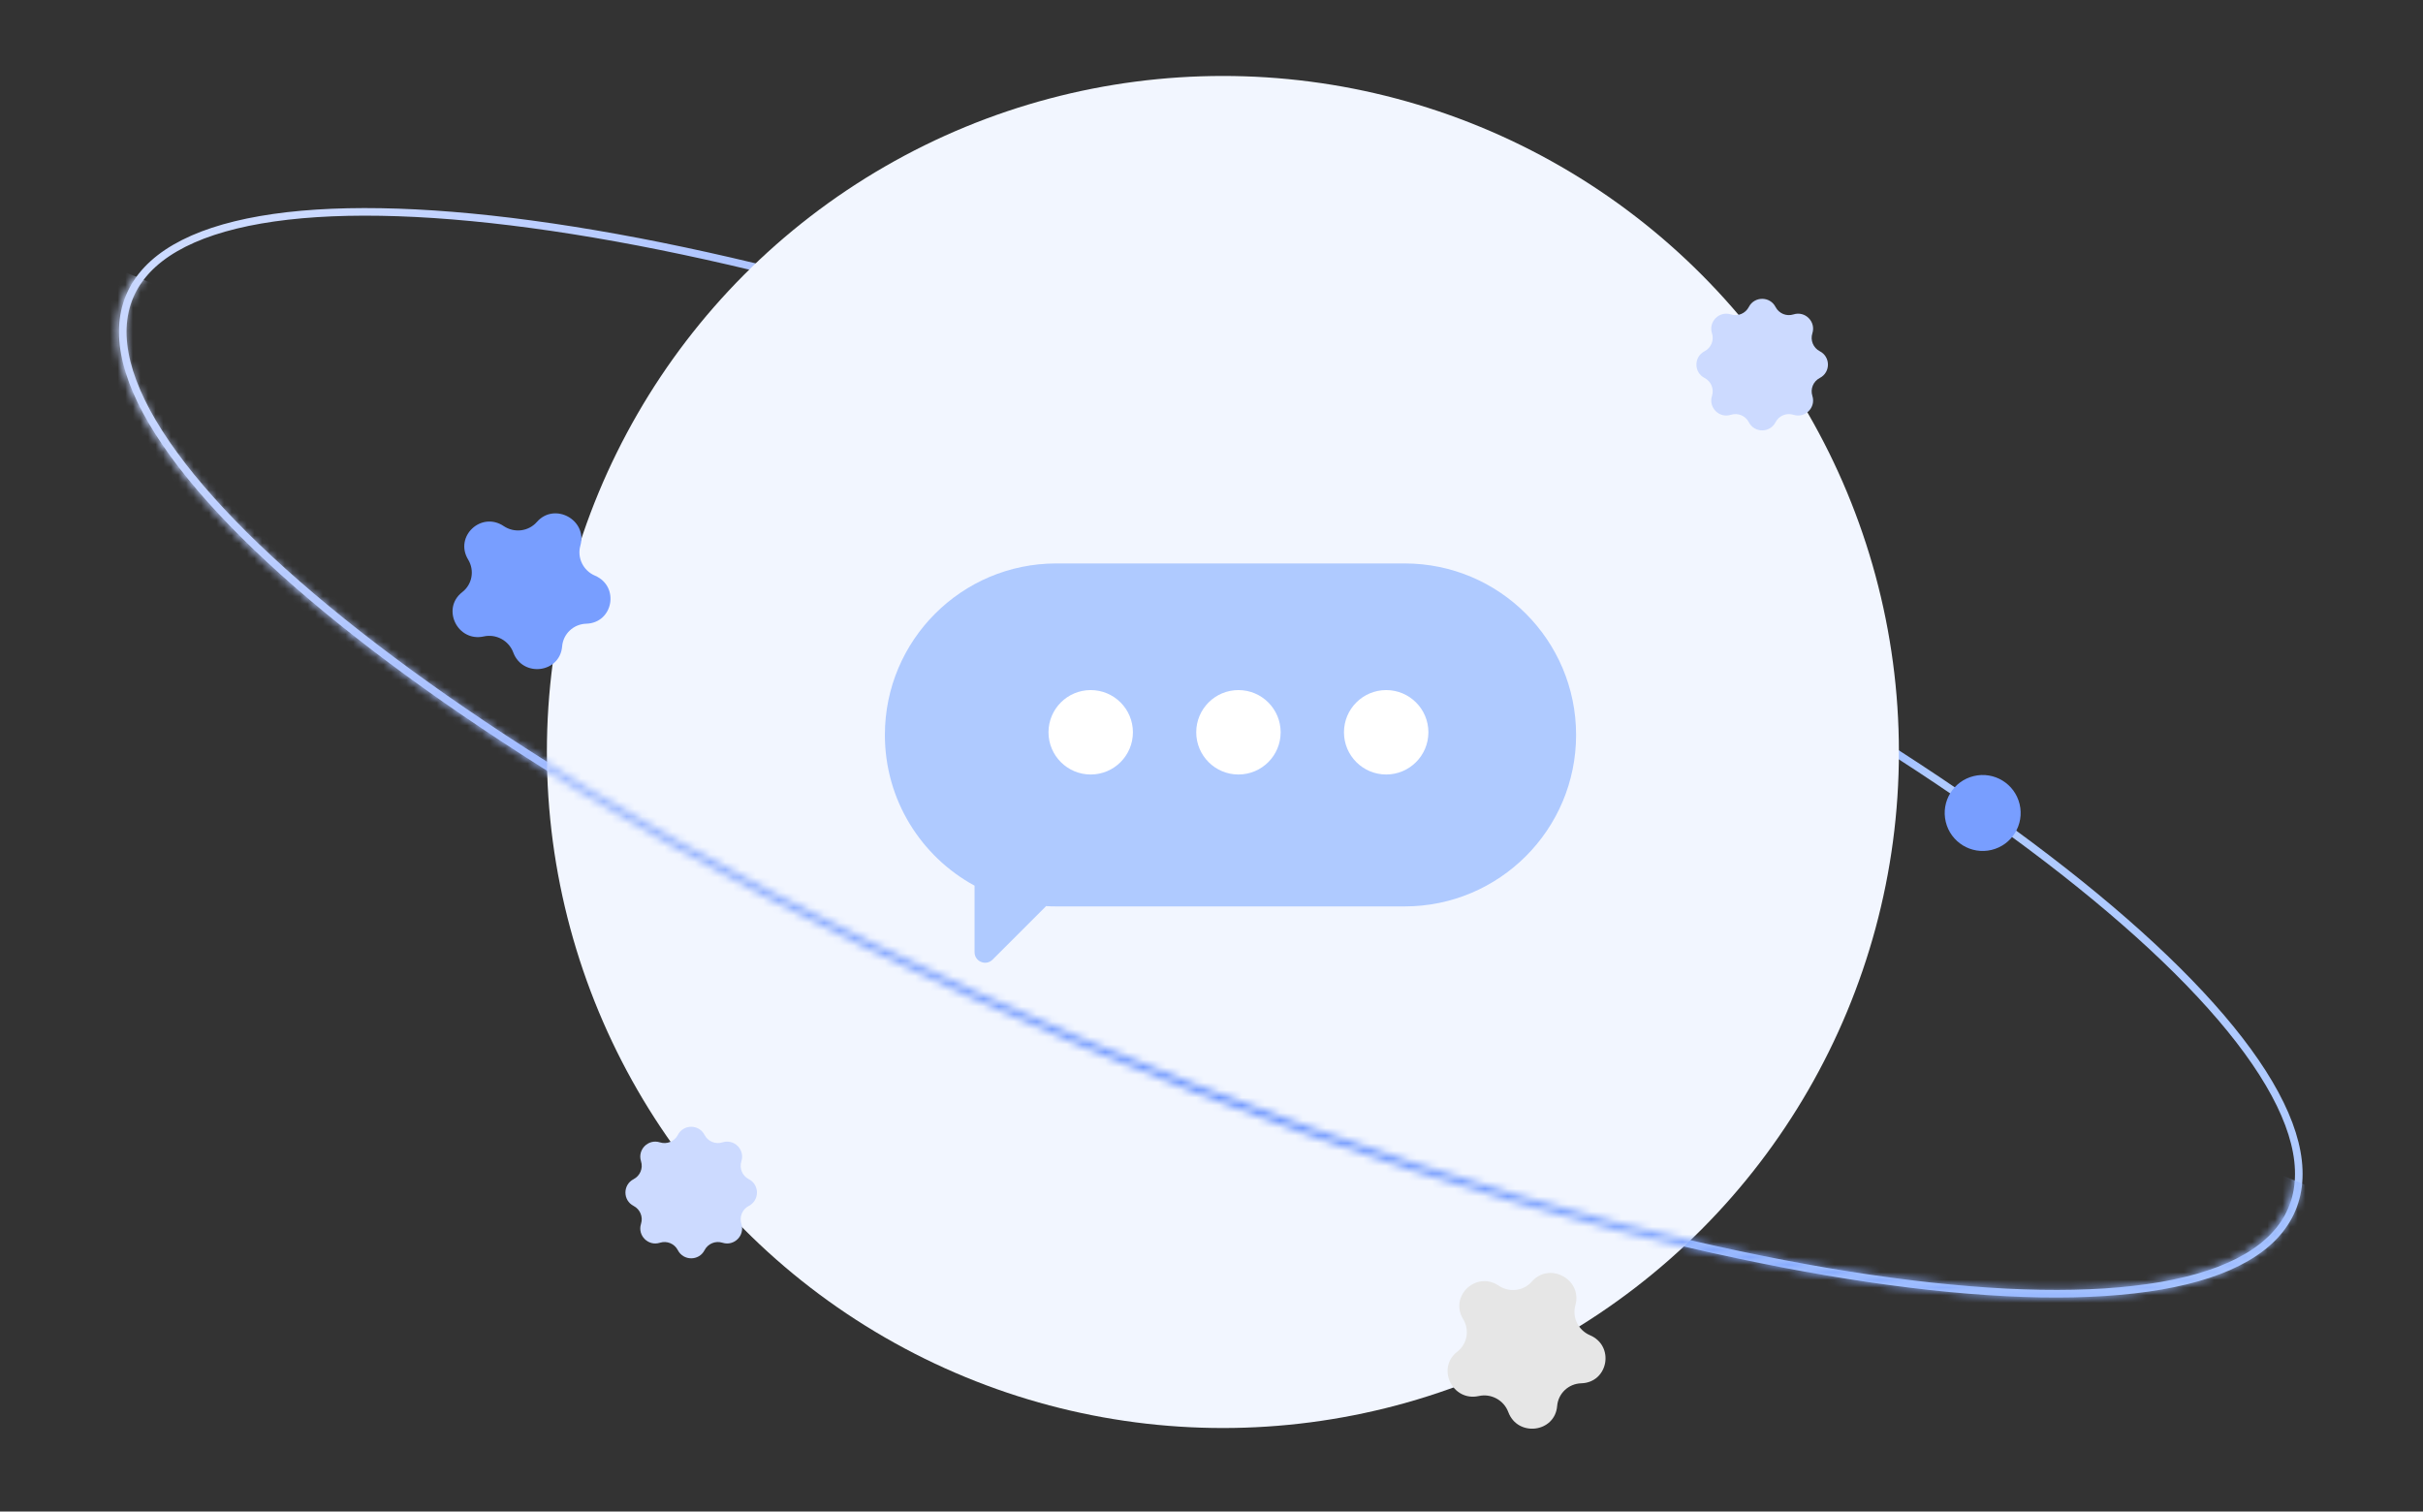 <svg width="319" height="199" viewBox="0 0 319 199" fill="none" xmlns="http://www.w3.org/2000/svg">
<rect x="0" y="0" width="319" height="199" fill="#333333" stroke="none"/>
<path d="M301.739 159.201C299.58 164.316 293.655 167.689 284.514 169.274C275.398 170.855 263.234 170.629 248.854 168.69C220.103 164.811 182.614 154.099 143.211 137.463C103.808 120.827 69.985 101.43 47.154 83.53C35.736 74.578 27.09 66.017 21.866 58.382C16.626 50.725 14.912 44.127 17.072 39.012C19.231 33.897 25.155 30.524 34.297 28.938C43.413 27.357 55.577 27.584 69.956 29.523C98.708 33.401 136.197 44.113 175.6 60.75C215.003 77.386 248.826 96.782 271.657 114.683C283.075 123.635 291.721 132.195 296.945 139.83C302.184 147.488 303.899 154.086 301.739 159.201Z" stroke="url(#paint0_linear_330_1962)"/>
<circle cx="161" cy="99" r="89" fill="#F2F6FF"/>
<mask id="mask0_330_1962" style="mask-type:alpha" maskUnits="userSpaceOnUse" x="15" y="27" width="288" height="144">
<path d="M301.518 159.201C299.358 164.316 293.434 167.689 284.292 169.274C275.177 170.855 263.012 170.629 248.633 168.69C219.881 164.811 182.392 154.099 142.989 137.463C103.586 120.827 69.764 101.43 46.933 83.53C35.514 74.578 26.868 66.017 21.644 58.382C16.405 50.725 14.69 44.127 16.85 39.012C19.009 33.897 24.934 30.524 34.076 28.938C43.191 27.357 55.355 27.584 69.735 29.523C98.486 33.401 135.975 44.113 175.378 60.75C214.781 77.386 248.604 96.782 271.435 114.683C282.853 123.635 291.499 132.195 296.723 139.83C301.963 147.488 303.677 154.086 301.518 159.201Z" stroke="url(#paint1_linear_330_1962)"/>
</mask>
<g mask="url(#mask0_330_1962)">
<rect x="14.5" y="35" width="333" height="123" transform="rotate(22.719 14.5 35)" fill="url(#paint2_linear_330_1962)"/>
</g>
<path d="M70.68 68.718C72.999 66.072 77.364 68.442 76.408 71.828V71.828C75.957 73.426 76.78 75.122 78.329 75.784V75.784C81.611 77.187 80.739 82.007 77.185 82.111V82.111C75.508 82.16 74.146 83.441 74.008 85.098V85.098C73.717 88.611 68.814 89.22 67.573 85.898V85.898C66.988 84.33 65.322 83.426 63.689 83.788V83.788C60.227 84.556 58.068 80.112 60.856 77.955V77.955C62.171 76.938 62.504 75.098 61.632 73.665V73.665C59.783 70.627 63.352 67.271 66.316 69.26V69.26C67.714 70.198 69.585 69.966 70.68 68.718V68.718Z" fill="#789EFF"/>
<path d="M201.68 168.718C203.999 166.072 208.364 168.442 207.408 171.828V171.828C206.957 173.426 207.78 175.122 209.329 175.784V175.784C212.611 177.187 211.739 182.007 208.185 182.111V182.111C206.508 182.16 205.146 183.441 205.008 185.098V185.098C204.717 188.611 199.814 189.22 198.573 185.898V185.898C197.988 184.33 196.322 183.426 194.689 183.788V183.788C191.227 184.557 189.068 180.112 191.856 177.955V177.955C193.171 176.938 193.504 175.098 192.631 173.665V173.665C190.783 170.627 194.352 167.271 197.316 169.26V169.26C198.714 170.198 200.585 169.966 201.68 168.718V168.718Z" fill="#E6E6E6"/>
<circle cx="261.03" cy="107.03" r="5" transform="rotate(-13.519 261.03 107.03)" fill="#789EFF"/>
<path d="M89.241 149.414C89.978 147.984 92.022 147.984 92.759 149.414V149.414C93.201 150.273 94.2 150.687 95.121 150.392V150.392C96.653 149.902 98.098 151.348 97.608 152.879V152.879C97.313 153.8 97.727 154.799 98.586 155.241V155.241C100.016 155.978 100.016 158.022 98.586 158.759V158.759C97.727 159.201 97.313 160.2 97.608 161.121V161.121C98.098 162.652 96.653 164.098 95.121 163.608V163.608C94.2 163.313 93.201 163.727 92.759 164.586V164.586C92.022 166.016 89.978 166.016 89.241 164.586V164.586C88.799 163.727 87.8 163.313 86.879 163.608V163.608C85.347 164.098 83.902 162.652 84.392 161.121V161.121C84.687 160.2 84.273 159.201 83.414 158.759V158.759C81.984 158.022 81.984 155.978 83.414 155.241V155.241C84.273 154.799 84.687 153.8 84.392 152.879V152.879C83.902 151.348 85.347 149.902 86.879 150.392V150.392C87.8 150.687 88.799 150.273 89.241 149.414V149.414Z" fill="#CCDAFF"/>
<path d="M230.241 40.414C230.978 38.984 233.022 38.984 233.759 40.414V40.414C234.201 41.273 235.2 41.687 236.121 41.392V41.392C237.652 40.902 239.098 42.347 238.608 43.879V43.879C238.313 44.8 238.727 45.798 239.586 46.241V46.241C241.016 46.978 241.016 49.022 239.586 49.759V49.759C238.727 50.202 238.313 51.2 238.608 52.121V52.121C239.098 53.653 237.652 55.098 236.121 54.608V54.608C235.2 54.313 234.201 54.727 233.759 55.586V55.586C233.022 57.016 230.978 57.016 230.241 55.586V55.586C229.799 54.727 228.8 54.313 227.879 54.608V54.608C226.348 55.098 224.902 53.653 225.392 52.121V52.121C225.687 51.2 225.273 50.202 224.414 49.759V49.759C222.984 49.022 222.984 46.978 224.414 46.241V46.241C225.273 45.798 225.687 44.8 225.392 43.879V43.879C224.902 42.347 226.348 40.902 227.879 41.392V41.392C228.8 41.687 229.799 41.273 230.241 40.414V40.414Z" fill="#CCDAFF"/>
<path fill-rule="evenodd" clip-rule="evenodd" d="M139.076 74.177C126.608 74.177 116.5 84.285 116.5 96.754C116.5 105.322 121.273 112.775 128.306 116.6V125.354C128.306 126.592 129.802 127.211 130.677 126.336L137.724 119.29C138.171 119.317 138.622 119.33 139.076 119.33H184.924C197.392 119.33 207.5 109.222 207.5 96.754C207.5 84.285 197.392 74.177 184.924 74.177H139.076Z" fill="#AFCAFF"/>
<ellipse cx="143.597" cy="96.406" rx="5.557" ry="5.557" fill="white"/>
<ellipse cx="163.047" cy="96.406" rx="5.557" ry="5.557" fill="white"/>
<ellipse cx="182.498" cy="96.406" rx="5.557" ry="5.557" fill="white"/>
<defs>
<linearGradient id="paint0_linear_330_1962" x1="337.507" y1="132.398" x2="63.963" y2="-20.458" gradientUnits="userSpaceOnUse">
<stop offset="0.279" stop-color="#AFCAFF"/>
<stop offset="0.371" stop-color="#6590FE"/>
<stop offset="1" stop-color="#CCDAFF"/>
</linearGradient>
<linearGradient id="paint1_linear_330_1962" x1="16.389" y1="38.817" x2="303.496" y2="139.5" gradientUnits="userSpaceOnUse">
<stop stop-color="#3F5AA2"/>
<stop offset="1" stop-color="#7A8399"/>
</linearGradient>
<linearGradient id="paint2_linear_330_1962" x1="371.16" y1="40.154" x2="8.842" y2="12.434" gradientUnits="userSpaceOnUse">
<stop stop-color="#AFCAFF"/>
<stop offset="0.48" stop-color="#6590FE"/>
<stop offset="1" stop-color="#CCDAFF"/>
</linearGradient>
</defs>
</svg>
